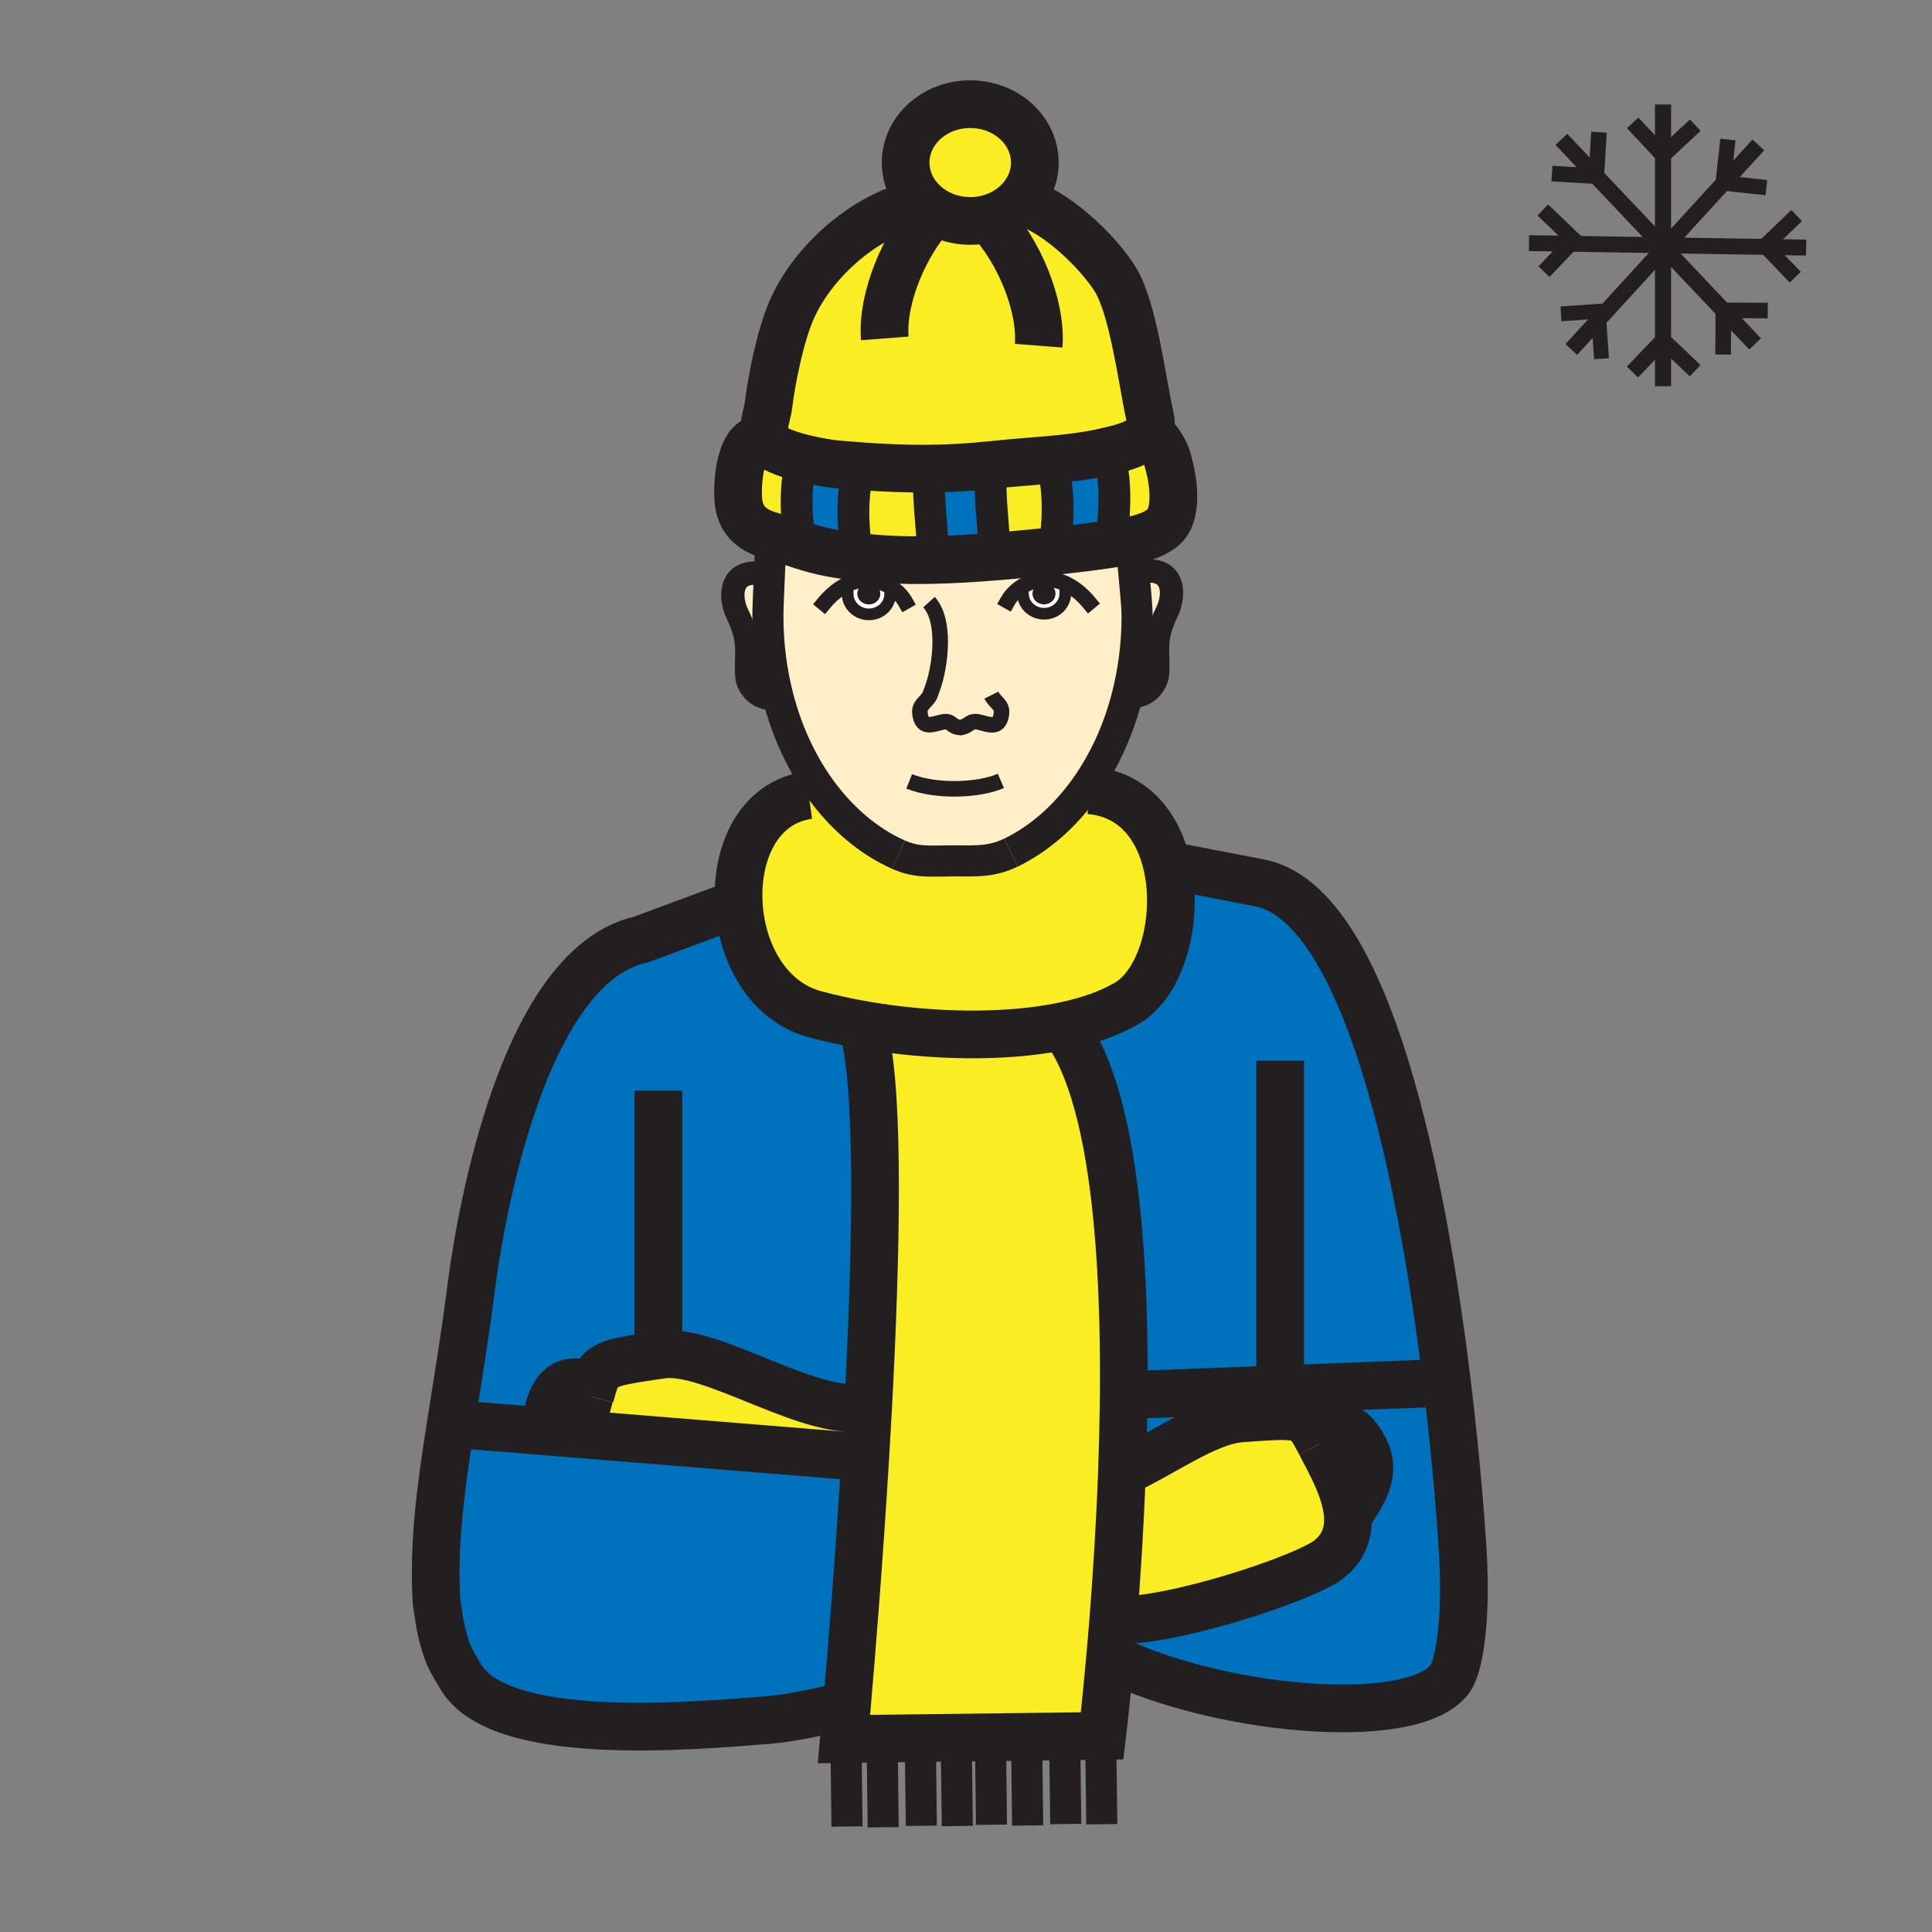 <svg enable-background="new 0 0 850.394 850.394" height="850.394" viewBox="0 0 850.394 850.394" width="850.394" xmlns="http://www.w3.org/2000/svg"><rect x="0" y="0" width="850.394" height="850.394" fill="#808080" stroke="none"/><path d="m282.15 413.55 41.85-15.55 1.19-.06c1.24 21.28 12.57 42.77 33.4 48.45 7.02 1.91 14.59 3.57 22.47 4.91l-.5 4.01c6.64 28.261 5.1 97.71 1.58 163.74-23.87 5.97-68.75-25.95-90.7-22.77-24.73 3.58-27.47 3.979-30.5 14.06-8.62-3.66-16.24-3.16-19.78 11.07-.79 3.18-.74 6.06-.08 8.72l-38.67-3.13-3.93-.58c2.6-16.62 5.65-34.979 8.52-56.41 0 0 15.36-143.24 75.15-156.46z" fill="#0071bc"/><path d="m358.59 446.39c-20.83-5.68-32.16-27.169-33.4-48.45-1.33-22.58 8.71-44.93 30.81-47.94l4.76-3.2c9.56 13.37 21.53 23.54 34.74 29.39 8.26 3.68 14.31 2.73 23.75 2.73 10.19 0 16.92.61 25.74-3.64 12.27-5.92 23.43-15.63 32.47-28.18l2.11.74c19.689 1.68 30.47 16.24 34.25 33.58 5.01 23.05-2.36 51.01-17.66 60.09-7.71 4.58-17.38 7.91-28.23 10.15-25.89 5.35-58.439 4.5-86.87-.36-7.88-1.34-15.45-3-22.47-4.91z" fill="#fbed24"/><path d="m435.94 764.68-15.05.19-15.83.189-16.79.2-15.93.2-.85.01s.51-5.41 1.32-14.83c1.84-21.29 5.28-63.08 8.05-109.189.45-7.38.87-14.87 1.28-22.4 3.52-66.03 5.06-135.479-1.58-163.74l.5-4.01c28.43 4.86 60.98 5.71 86.87.36l.07.34c25.65 33.13 28.57 121.72 25.83 196.09-.88 23.86-2.34 46.25-3.811 64.88-.529 6.66-1.06 12.84-1.569 18.431-1.82 20.14-3.33 32.68-3.33 32.68l-.64.01-15.851.19-16.77.21z" fill="#fbed24"/><path d="m422.89 320.22c-.01 0-.02 0-.02 0-.13.03-.26.05-.4.07l.8-.06c-.13 0-.26 0-.38-.01zm-52.98-61.27 3.29.34c-.13.58-.07 1.18-.07 2.22 0 4.92 4.18 8.91 9.33 8.91s9.34-3.99 9.34-8.91l1.8-2.1c-3.31-2.5-7.47-4.04-11.54-4.13-4.48-.1-8.56 1.33-12.15 3.67zm93.5-16.34c3.7-.39 7.399-.8 11.09-1.24 4.54-.54 9.05-1.14 13.46-1.79.87-.13 1.74-.27 2.6-.4 2.15-.34 4.73-.72 7.421-1.28l.019.1c.1 3.71.57 8.94 1.07 14.27.68 7.3 1.439 14.79 1.439 18.86 0 12.38-1.54 24.18-4.34 35.15-3.96 15.51-10.45 29.36-18.71 40.82-9.04 12.55-20.2 22.26-32.47 28.18-8.82 4.25-15.55 3.64-25.74 3.64-9.44 0-15.49.95-23.75-2.73-13.21-5.85-25.18-16.02-34.74-29.39-8-11.2-14.3-24.64-18.22-39.68-2.93-11.2-4.54-23.29-4.54-35.99 0-3.38.32-10.67.66-18.07.29-6.53.59-13.15.68-17.23 4.55 1.27 9.02 2.82 13.53 4.23 4.1 1.29 8.22 2.47 12.45 3.25.08.01.15.03.23.04 4.17.77 8.37 1.38 12.59 1.85 7.68.87 15.41 1.27 23.17 1.35 3.12.03 6.25 0 9.38-.07 9.06-.19 18.13-.76 27.13-1.49.01.33.01.65.01.97.29-.36.62-.71.96-1.04 2.69-.23 5.38-.47 8.06-.71 5.421-.5 10.981-1.02 16.561-1.6zm-13.16 18.62c0 4.92 4.17 8.91 9.34 8.91 5.141 0 9.32-3.99 9.32-8.91 0-1.35.09-1.96-.24-2.75l.46-1.49c-2.81-1.32-5.88-2.06-9.149-1.99-4.48.1-9.061 1.96-12.511 4.91l2.66.03c.02.28.12.59.12 1.29z" fill="#ffeec8"/><path d="m584.8 686.44c-10.649 8.3-69.14 27.619-93.399 26.64l-1.381-.11c1.471-18.63 2.931-41.02 3.811-64.88 18.25-8.31 37.11-22.63 52.45-23.76 24.93-1.811 27.689-2.021 32.819 7.17.631 1.14 1.301 2.43 2.061 3.87 4.55 8.689 11.189 20.41 12.07 31.33.569 7.33-1.441 14.3-8.431 19.74z" fill="#fbed24"/><path d="m492.8 731.69-4.35-.29c.51-5.591 1.04-11.771 1.569-18.431l1.381.11c24.26.979 82.75-18.34 93.399-26.64 6.99-5.44 9-12.41 8.431-19.74l.449-.04c6.12-9.03 12.34-18.09 7.11-28.601-6.53-13.13-14.05-11.989-21.69-6.56-5.13-9.19-7.89-8.98-32.819-7.17-15.34 1.13-34.2 15.45-52.45 23.76 2.74-74.37-.18-162.96-25.83-196.09l-.07-.34c10.851-2.24 20.521-5.57 28.23-10.15 15.3-9.08 22.67-37.04 17.66-60.09l2.62-.12 37.8 7.28c48.479 9.17 72.189 133.89 82.67 220.05 4.63 38 6.68 68.49 7.149 78.29 1.301 26.86-1.739 46.59-5.93 52.17-15.919 21.232-96.769 14.492-145.329-7.398z" fill="#0071bc"/><path d="m382.06 255.28c4.07.09 8.23 1.63 11.54 4.13l-1.8 2.1c0 4.92-4.19 8.91-9.34 8.91s-9.33-3.99-9.33-8.91c0-1.04-.06-1.64.07-2.22l-3.29-.34c3.59-2.34 7.67-3.77 12.15-3.67zm-3 6.05c0 1.66 1.51 3.01 3.37 3.01s3.36-1.35 3.36-3.01-1.5-3.01-3.36-3.01-3.37 1.35-3.37 3.01z" fill="#fff"/><path d="m459.59 270.14c-5.17 0-9.34-3.99-9.34-8.91 0-.7-.1-1.01-.12-1.29l-2.66-.03c3.45-2.95 8.03-4.81 12.511-4.91 3.27-.07 6.34.67 9.149 1.99l-.46 1.49c.33.79.24 1.4.24 2.75 0 4.92-4.18 8.91-9.32 8.91zm-.07-11.84c-1.85 0-3.359 1.35-3.359 3.01 0 1.65 1.51 3 3.359 3 1.87 0 3.381-1.35 3.381-3-.001-1.66-1.511-3.01-3.381-3.01z" fill="#fff"/><path d="m385.79 261.33c0 1.66-1.5 3.01-3.36 3.01s-3.37-1.35-3.37-3.01 1.51-3.01 3.37-3.01 3.36 1.35 3.36 3.01z" fill="#231f20"/><path d="m459.52 264.31c-1.85 0-3.359-1.35-3.359-3 0-1.66 1.51-3.01 3.359-3.01 1.87 0 3.381 1.35 3.381 3.01-.001 1.65-1.511 3-3.381 3z" fill="#231f20"/><path d="m342.35 307.17c-9 1.71-13.3-5.62-13.61-9.39-.81-9.93 2.11-14.73-4.28-27.75-2.62-5.34-3.9-16.06 5.65-17.6 2.51-.39 4.8-.14 6.87.59l1.68.04c-.34 7.4-.66 14.69-.66 18.07 0 12.7 1.61 24.79 4.54 35.99z" fill="#ffeec8"/><path d="m500.51 271.13c0-4.07-.76-11.56-1.439-18.86l2.18-.2c2.06-.73 4.36-.98 6.86-.58 9.56 1.53 8.279 12.25 5.64 17.6-6.37 13.02-3.46 17.81-4.27 27.74-.311 3.74-4.53 10.95-13.311 9.45 2.8-10.97 4.34-22.77 4.34-35.15z" fill="#ffeec8"/><path d="m490.56 239.18c-.859.13-1.729.27-2.6.4l-.06-.42c2.819-4.47 4.529-33.45-1.141-39.63l-.14-.67c.11-.02.21-.05.32-.07 5.63-1.31 12.689-2.95 16.63-6.4.41-.36.779-.73 1.109-1.12 3.15-1.56 7.95 7.01 8.84 9.81 2.421 7.6 4.53 19.49 1.311 27.11-2.41 5.71-9.96 8.27-16.85 9.71-2.689.56-5.269.94-7.419 1.28z" fill="#fbed24"/><path d="m379.45 205.25-.04.54c-4.52 4.93-4.36 24.33-2.67 34.27-.06.01-.11.02-.17.03-4.46.88-7.57 1.56-11.02 3.26-.08-.01-.15-.03-.23-.04-4.23-.78-8.35-1.96-12.45-3.25-2.5-6.17-3.78-31.38 1.08-38.25 5.72 1.39 11.44 2.29 14.55 2.57 3.77.33 7.41.62 10.95.87z" fill="#0071bc"/><path d="m461.61 202.44c8.5-.76 16.97-1.74 25.01-3.58l.14.67c5.67 6.18 3.96 35.16 1.141 39.63l.06.42c-4.41.65-8.92 1.25-13.46 1.79-3.17-1.51-6.09-2.19-10.08-2.98 1.69-9.93 1.86-29.38-2.66-34.3z" fill="#0071bc"/><path d="m461.76 204.09c4.521 4.92 4.351 24.37 2.66 34.3-.22-.05-.439-.1-.67-.14-6.7-1.34-18.99.82-24.96 6.67-.32.02-.65.05-.97.07-.2-12.56-2.4-25.45-1.7-37.82l-.26-2.43v-.01c.649-.06 1.3-.13 1.949-.2 7.75-.84 15.79-1.36 23.801-2.09z" fill="#fbed24"/><path d="m435.86 204.74.26 2.43c-.7 12.37 1.5 25.26 1.7 37.82-9 .73-18.07 1.3-27.13 1.49-.01-13.08-2.44-26.58-1.72-39.51l-.01-.7c8.74-.08 17.5-.57 26.9-1.53z" fill="#0071bc"/><path d="m408.97 206.97c-.72 12.93 1.71 26.43 1.72 39.51-3.13.07-6.26.1-9.38.07-5.99-5.65-17.91-7.76-24.57-6.49-1.69-9.94-1.85-29.34 2.67-34.27l.04-.54c10.38.74 19.94 1.12 29.51 1.02z" fill="#fbed24"/><path d="m338.33 195.36c2.68 2.64 9.15 4.85 15.62 6.45-4.86 6.87-3.58 32.08-1.08 38.25-4.51-1.41-8.98-2.96-13.53-4.23-7.87-2.2-13.13-6.36-14.22-14.5-.98-7.27.34-31.27 12-27.59.31.58.7 1.12 1.21 1.62z" fill="#fbed24"/><path d="m448.52 88.41c-5.21 5.42-12.89 8.84-21.46 8.84-5.76 0-11.12-1.55-15.6-4.21-1.91-1.13-3.66-2.47-5.21-3.99-4.73-4.57-7.62-10.72-7.62-17.49 0-14.2 12.73-25.7 28.43-25.7s28.431 11.5 28.431 25.7c-.001 6.45-2.631 12.34-6.971 16.85z" fill="#fbed24"/><path d="m353.95 201.81c-6.47-1.6-12.94-3.81-15.62-6.45-.51-.5-.9-1.04-1.21-1.62-2.3-4.34.59-10.67 1.18-15.58 1.3-10.85 5.16-30.26 10.05-41.54 9.49-21.88 33.35-42.93 57.75-47.41l.15-.16c1.55 1.52 3.3 2.86 5.21 3.99 4.48 2.66 9.84 4.21 15.6 4.21 8.57 0 16.25-3.42 21.46-8.84 18.021 4.38 38.79 26.94 43.74 36.97 7.311 14.79 10.91 45.24 14.05 58.53.73 3.06 0 5.45-1.63 7.36-.399.2-.779.56-1.109 1.12-3.94 3.45-11 5.09-16.63 6.4-.11.02-.21.05-.32.07-8.04 1.84-16.51 2.82-25.01 3.58-8.011.73-16.051 1.25-23.801 2.09-.649.07-1.3.14-1.949.2v.01c-9.4.96-18.16 1.45-26.9 1.53-9.57.1-19.13-.28-29.51-1.02-3.54-.25-7.18-.54-10.95-.87-3.111-.28-8.831-1.18-14.551-2.57z" fill="#fbed24"/><path d="m260.94 610.34c3.03-10.08 5.77-10.479 30.5-14.06 21.95-3.181 66.83 28.739 90.7 22.77-.41 7.53-.83 15.021-1.28 22.4l-125.29-10.15c1.12-5.99 2.84-11.819 4.18-16.729.43-1.581.81-2.981 1.19-4.231z" fill="#fbed24"/><path d="m255.57 631.3 125.29 10.15c-2.77 46.109-6.21 87.899-8.05 109.189-13.86 3.33-26.06 5.75-34.31 6.42-34.77 2.79-119.07 10.29-135.85-19.319-3.34-5.91-5.81-7.84-9.03-22.92l-1.47-9.811c-1.48-25.63 1.75-49.43 6.33-78.59l3.93.58 38.67 3.13z" fill="#0071bc"/><g fill="none"><path d="m377.07 749.6c-1.44.36-2.86.7-4.26 1.04-13.86 3.33-26.06 5.75-34.31 6.42-34.77 2.79-119.07 10.29-135.85-19.319-3.34-5.91-5.81-7.84-9.03-22.92l-1.47-9.811c-1.48-25.63 1.75-49.43 6.33-78.59 2.6-16.62 5.65-34.979 8.52-56.41 0 0 15.36-143.24 75.15-156.46l41.85-15.55" stroke="#231f20" stroke-width="21"/><path d="m202.41 627 38.67 3.13 14.49 1.17 125.29 10.15 2.34.19" stroke="#231f20" stroke-width="21"/><path d="m492.8 731.69c48.561 21.89 129.41 28.63 145.33 7.399 4.19-5.58 7.23-25.31 5.93-52.17-.47-9.8-2.52-40.29-7.149-78.29-10.48-86.16-34.19-210.88-82.67-220.05l-37.8-7.28" stroke="#231f20" stroke-width="21"/><path d="m501.06 613.89 135.85-5.26" stroke="#231f20" stroke-width="21"/><path d="m581.16 635.37c4.55 8.689 11.189 20.41 12.07 31.33.569 7.33-1.44 14.3-8.431 19.74-10.649 8.3-69.14 27.619-93.399 26.64" stroke="#231f20" stroke-width="21"/><path d="m493.24 648.36c.2-.091.39-.181.59-.271 18.25-8.31 37.11-22.63 52.45-23.76 24.93-1.811 27.689-2.021 32.819 7.17.631 1.14 1.301 2.43 2.061 3.87" stroke="#231f20" stroke-width="21"/><path d="m578.07 632.25c.34-.26.689-.51 1.029-.75 7.641-5.43 15.16-6.57 21.69 6.56 5.229 10.511-.99 19.57-7.11 28.601" stroke="#231f20" stroke-width="21"/><path d="m259.75 614.57c-1.34 4.91-3.06 10.739-4.18 16.729-.14.75-.27 1.51-.39 2.26" stroke="#231f20" stroke-width="20.528"/><path d="m383.16 618.77c-.34.101-.68.2-1.02.28-23.87 5.97-68.75-25.95-90.7-22.77-24.73 3.58-27.47 3.979-30.5 14.06-.38 1.25-.76 2.65-1.19 4.23" stroke="#231f20" stroke-width="21"/><path d="m262.09 610.84c-.38-.18-.77-.35-1.15-.5-8.62-3.66-16.24-3.16-19.78 11.07-.79 3.18-.74 6.06-.08 8.72.12.5.27.98.43 1.46" stroke="#231f20" stroke-width="21"/><path d="m289.8 480.05v109.77" stroke="#231f20" stroke-width="21"/><path d="m563.49 466.88v140.5" stroke="#231f20" stroke-width="21"/><path d="m380.56 455.31c6.64 28.261 5.1 97.71 1.58 163.74-.41 7.53-.83 15.021-1.28 22.4-2.77 46.109-6.21 87.899-8.05 109.189-.81 9.42-1.32 14.83-1.32 14.83l.85-.01 15.93-.2 16.79-.2 15.83-.189 15.05-.19 15.92-.189 16.77-.21 15.851-.19.64-.01s1.51-12.54 3.33-32.68c.51-5.591 1.04-11.771 1.569-18.431 1.471-18.63 2.931-41.02 3.811-64.88 2.74-74.37-.18-162.96-25.83-196.09" stroke="#231f20" stroke-width="21"/><path d="m372.33 764.37.01 1.09.49 38.51" stroke="#231f20" stroke-width="13.685"/><path d="m388.26 764.67.01.59.48 39.03" stroke="#231f20" stroke-width="13.685"/><path d="m405.05 764.03.01 1.03.48 38.59" stroke="#231f20" stroke-width="13.685"/><path d="m420.88 764.13.01.74.49 38.87" stroke="#231f20" stroke-width="13.685"/><path d="m435.93 763.59.01 1.09.47 38.51" stroke="#231f20" stroke-width="13.685"/><path d="m451.85 763.9.01.59.48 39.01" stroke="#231f20" stroke-width="13.685"/><path d="m468.62 763.25.01 1.03.48 38.58" stroke="#231f20" stroke-width="13.685"/><path d="m484.47 763.33.01.76.48 38.86" stroke="#231f20" stroke-width="13.685"/><path d="m362.7 265.51c2.1-2.53 4.51-4.8 7.21-6.56 3.59-2.34 7.67-3.77 12.15-3.67 4.07.09 8.23 1.63 11.54 4.13 1.99 1.5 3.67 3.35 4.85 5.43" stroke="#231f20" stroke-linecap="square" stroke-miterlimit="10" stroke-width="6.843"/><path d="m391.8 261.51c0 4.92-4.19 8.91-9.34 8.91s-9.33-3.99-9.33-8.91c0-1.04-.06-1.64.07-2.22.03-.11.06-.21.09-.31" stroke="#231f20" stroke-linecap="square" stroke-miterlimit="10" stroke-width="5.132"/><path d="m479.34 265.23c-2.84-3.43-6.28-6.4-10.21-8.24-2.81-1.32-5.88-2.06-9.149-1.99-4.48.1-9.061 1.96-12.511 4.91-1.569 1.34-2.899 2.91-3.88 4.65" stroke="#231f20" stroke-linecap="square" stroke-miterlimit="10" stroke-width="6.843"/><path d="m450.13 259.94c.021.28.12.59.12 1.29 0 4.92 4.17 8.91 9.34 8.91 5.141 0 9.32-3.99 9.32-8.91 0-1.35.09-1.96-.24-2.75" stroke="#231f20" stroke-linecap="square" stroke-miterlimit="10" stroke-width="5.132"/><path d="m336.98 253.02c-2.07-.73-4.36-.98-6.87-.59-9.55 1.54-8.27 12.26-5.65 17.6 6.39 13.02 3.47 17.82 4.28 27.75.31 3.77 4.61 11.1 13.61 9.39" stroke="#231f20" stroke-width="10.264"/><path d="m501.25 252.07c2.06-.73 4.36-.98 6.86-.58 9.56 1.53 8.279 12.25 5.64 17.6-6.37 13.02-3.46 17.81-4.27 27.74-.311 3.74-4.53 10.95-13.311 9.45-.09-.01-.189-.03-.29-.05" stroke="#231f20" stroke-width="10.264"/><path d="m400.2 343.94c11.73 4.68 30.359 4.13 40.35-.23" stroke="#231f20" stroke-width="6.843"/><path d="m395.5 376.19c-13.21-5.85-25.18-16.02-34.74-29.39-8-11.2-14.3-24.64-18.22-39.68-2.93-11.2-4.54-23.29-4.54-35.99 0-3.38.32-10.67.66-18.07.29-6.53.59-13.15.68-17.23" stroke="#231f20" stroke-width="13.685"/><path d="m444.99 375.28c-8.82 4.25-15.55 3.64-25.74 3.64-9.44 0-15.49.95-23.75-2.73" stroke="#231f20" stroke-width="13.685"/><path d="m498 238c.1 3.71.57 8.94 1.07 14.27.68 7.3 1.439 14.79 1.439 18.86 0 12.38-1.54 24.18-4.34 35.15-3.96 15.51-10.45 29.36-18.71 40.82-9.04 12.55-20.2 22.26-32.47 28.18" stroke="#231f20" stroke-width="13.685"/><path d="m422.89 320.22c4.379-.84 3.62-3.44 8.36-2.3 4.12 1 8.48 3.06 9.49-3.38.729-4.43-2.61-5.01-4.38-8.57" stroke="#231f20" stroke-width="6.843"/><path d="m408.91 265.03c7.38 8.11 5.16 27.13 1.84 37.04l-1.39 3.86c-1.76 3.55-5.09 4.13-4.38 8.56 1.01 6.44 5.38 4.38 9.5 3.39 4.77-1.15 3.67 2.16 8.39 2.34h.02c.12.01.25.01.38.01l-.8.06c.14-.02.27-.04.4-.07" stroke="#231f20" stroke-width="6.843"/><path d="m385.79 261.33c0 1.66-1.5 3.01-3.36 3.01s-3.37-1.35-3.37-3.01 1.51-3.01 3.37-3.01 3.36 1.35 3.36 3.01z" stroke="#231f20" stroke-width="3.421"/><path d="m462.9 261.31c0 1.65-1.511 3-3.381 3-1.85 0-3.359-1.35-3.359-3 0-1.66 1.51-3.01 3.359-3.01 1.871 0 3.381 1.35 3.381 3.01z" stroke="#231f20" stroke-width="3.421"/><path d="m404.01 250.16c-.63-1.34-1.56-2.54-2.7-3.61-5.99-5.65-17.91-7.76-24.57-6.49-.06.01-.11.02-.17.03-4.46.88-7.57 1.56-11.02 3.26-2.28 1.12-4.72 2.7-7.8 5.09" stroke="#231f20" stroke-width="6.843"/><path d="m436.3 248.32c.4-.84.91-1.62 1.53-2.36.29-.36.62-.71.96-1.04 5.97-5.85 18.26-8.01 24.96-6.67.23.04.45.09.67.14 3.99.79 6.91 1.47 10.08 2.98 2.36 1.14 4.87 2.74 8.07 5.23" stroke="#231f20" stroke-width="6.843"/><path d="m406.25 89.05c-4.73-4.57-7.62-10.72-7.62-17.49 0-14.2 12.73-25.7 28.43-25.7s28.431 11.5 28.431 25.7c0 6.45-2.63 12.34-6.971 16.85-5.21 5.42-12.89 8.84-21.46 8.84-5.76 0-11.12-1.55-15.6-4.21-1.91-1.13-3.66-2.47-5.21-3.99z" stroke="#231f20" stroke-width="21"/><path d="m406.1 89.21c-24.4 4.48-48.26 25.53-57.75 47.41-4.89 11.28-8.75 30.69-10.05 41.54-.59 4.91-3.48 11.24-1.18 15.58.31.58.7 1.12 1.21 1.62 2.68 2.64 9.15 4.85 15.62 6.45 5.72 1.39 11.44 2.29 14.55 2.57 3.77.33 7.41.62 10.95.87 10.38.74 19.94 1.12 29.51 1.02 8.74-.08 17.5-.57 26.9-1.53v-.01c.649-.06 1.3-.13 1.949-.2 7.75-.84 15.79-1.36 23.801-2.09 8.5-.76 16.97-1.74 25.01-3.58.11-.02.21-.05.32-.07 5.63-1.31 12.689-2.95 16.63-6.4.41-.36.779-.73 1.109-1.12 1.63-1.91 2.36-4.3 1.63-7.36-3.14-13.29-6.739-43.74-14.05-58.53-4.95-10.03-25.72-32.59-43.74-36.97-.55-.13-1.1-.25-1.64-.35" stroke="#231f20" stroke-width="21"/><path d="m337.18 193.76c-.02-.01-.04-.01-.06-.02-11.66-3.68-12.98 20.32-12 27.59 1.09 8.14 6.35 12.3 14.22 14.5 4.55 1.27 9.02 2.82 13.53 4.23 4.1 1.29 8.22 2.47 12.45 3.25.08.01.15.03.23.04 4.17.77 8.37 1.38 12.59 1.85 7.68.87 15.41 1.27 23.17 1.35 3.12.03 6.25 0 9.38-.07 9.06-.19 18.13-.76 27.13-1.49.319-.02.649-.05.97-.07 2.69-.23 5.38-.47 8.06-.71 5.42-.5 10.98-1.02 16.561-1.6 3.7-.39 7.399-.8 11.09-1.24 4.54-.54 9.05-1.14 13.46-1.79.87-.13 1.74-.27 2.6-.4 2.15-.34 4.73-.72 7.421-1.28 6.89-1.44 14.439-4 16.85-9.71 3.22-7.62 1.11-19.51-1.311-27.11-.89-2.8-5.689-11.37-8.84-9.81-.399.2-.779.56-1.109 1.12-.141.23-.271.5-.4.8" stroke="#231f20" stroke-width="21"/><path d="m354.41 201.23c-.16.18-.32.37-.46.58-4.86 6.87-3.58 32.08-1.08 38.25.12.32.26.59.39.8" stroke="#231f20" stroke-width="14"/><path d="m379.41 205.79c-4.52 4.93-4.36 24.33-2.67 34.27.4 2.34.88 4.16 1.4 5.14.04.08.09.15.13.22" stroke="#231f20" stroke-width="14"/><path d="m486.76 199.53c5.67 6.18 3.96 35.16 1.141 39.63" stroke="#231f20" stroke-width="14"/><path d="m461.76 204.09c4.521 4.92 4.351 24.37 2.66 34.3-.29 1.75-.63 3.2-1.01 4.22-.16.46-.33.83-.51 1.11" stroke="#231f20" stroke-width="14"/><path d="m408.97 206.97c-.72 12.93 1.71 26.43 1.72 39.51v.12" stroke="#231f20" stroke-width="14"/><path d="m436.12 207.17c-.7 12.37 1.5 25.26 1.7 37.82.01.33.01.65.01.97.01.28.01.57.01.85" stroke="#231f20" stroke-width="14"/><path d="m411.47 93.03-.01.01c-13.24 13.93-23.39 38.17-22.02 55.91" stroke="#231f20" stroke-width="21"/><path d="m435.15 96.26c13.26 13.93 23.399 38.17 22.029 55.91" stroke="#231f20" stroke-width="21"/><path d="m356 350c-22.1 3.01-32.14 25.36-30.81 47.94 1.24 21.28 12.57 42.77 33.4 48.45 7.02 1.91 14.59 3.57 22.47 4.91 28.43 4.86 60.98 5.71 86.87.36 10.851-2.24 20.521-5.57 28.23-10.15 15.3-9.08 22.67-37.04 17.66-60.09-3.78-17.34-14.561-31.9-34.25-33.58" stroke="#231f20" stroke-width="21"/><path d="m0 0h850.394v850.394h-850.394z"/><path d="m731.994 46v124" stroke="#231f20" stroke-width="7.115"/><path d="m794.992 108.987-121.984-1.974" stroke="#231f20" stroke-width="7"/><path d="m773.965 63.785-82.324 90.036" stroke="#231f20" stroke-width="7"/><path d="m679.091 92.435 13.818 13.222-13.308 13.908" stroke="#231f20" stroke-width="6.749"/><path d="m687.079 138.146 16.432-1.122 1.424 20.865" stroke="#231f20" stroke-width="6.528"/><path d="m718.563 163.725 13.431-14.053 14.143 13.519" stroke="#231f20" stroke-width="6.86"/><path d="m790.196 122-13.26-13.782 13.872-13.347" stroke="#231f20" stroke-width="6.749"/><path d="m777.508 82.592-19.016-2.045 2.058-19.139" stroke="#231f20" stroke-width="6.749"/><path d="m746.191 55.083-14.197 13.278-13.364-14.29" stroke="#231f20" stroke-width="6.86"/><path d="m687.252 61.333 85.268 90.031" stroke="#231f20" stroke-width="7.115"/><path d="m758.452 156.043.089-19.439 19.565.091" stroke="#231f20" stroke-width="6.86"/><path d="m703.807 58.165-1.178 19.403-19.529-1.186" stroke="#231f20" stroke-width="6.86"/></g></svg>
